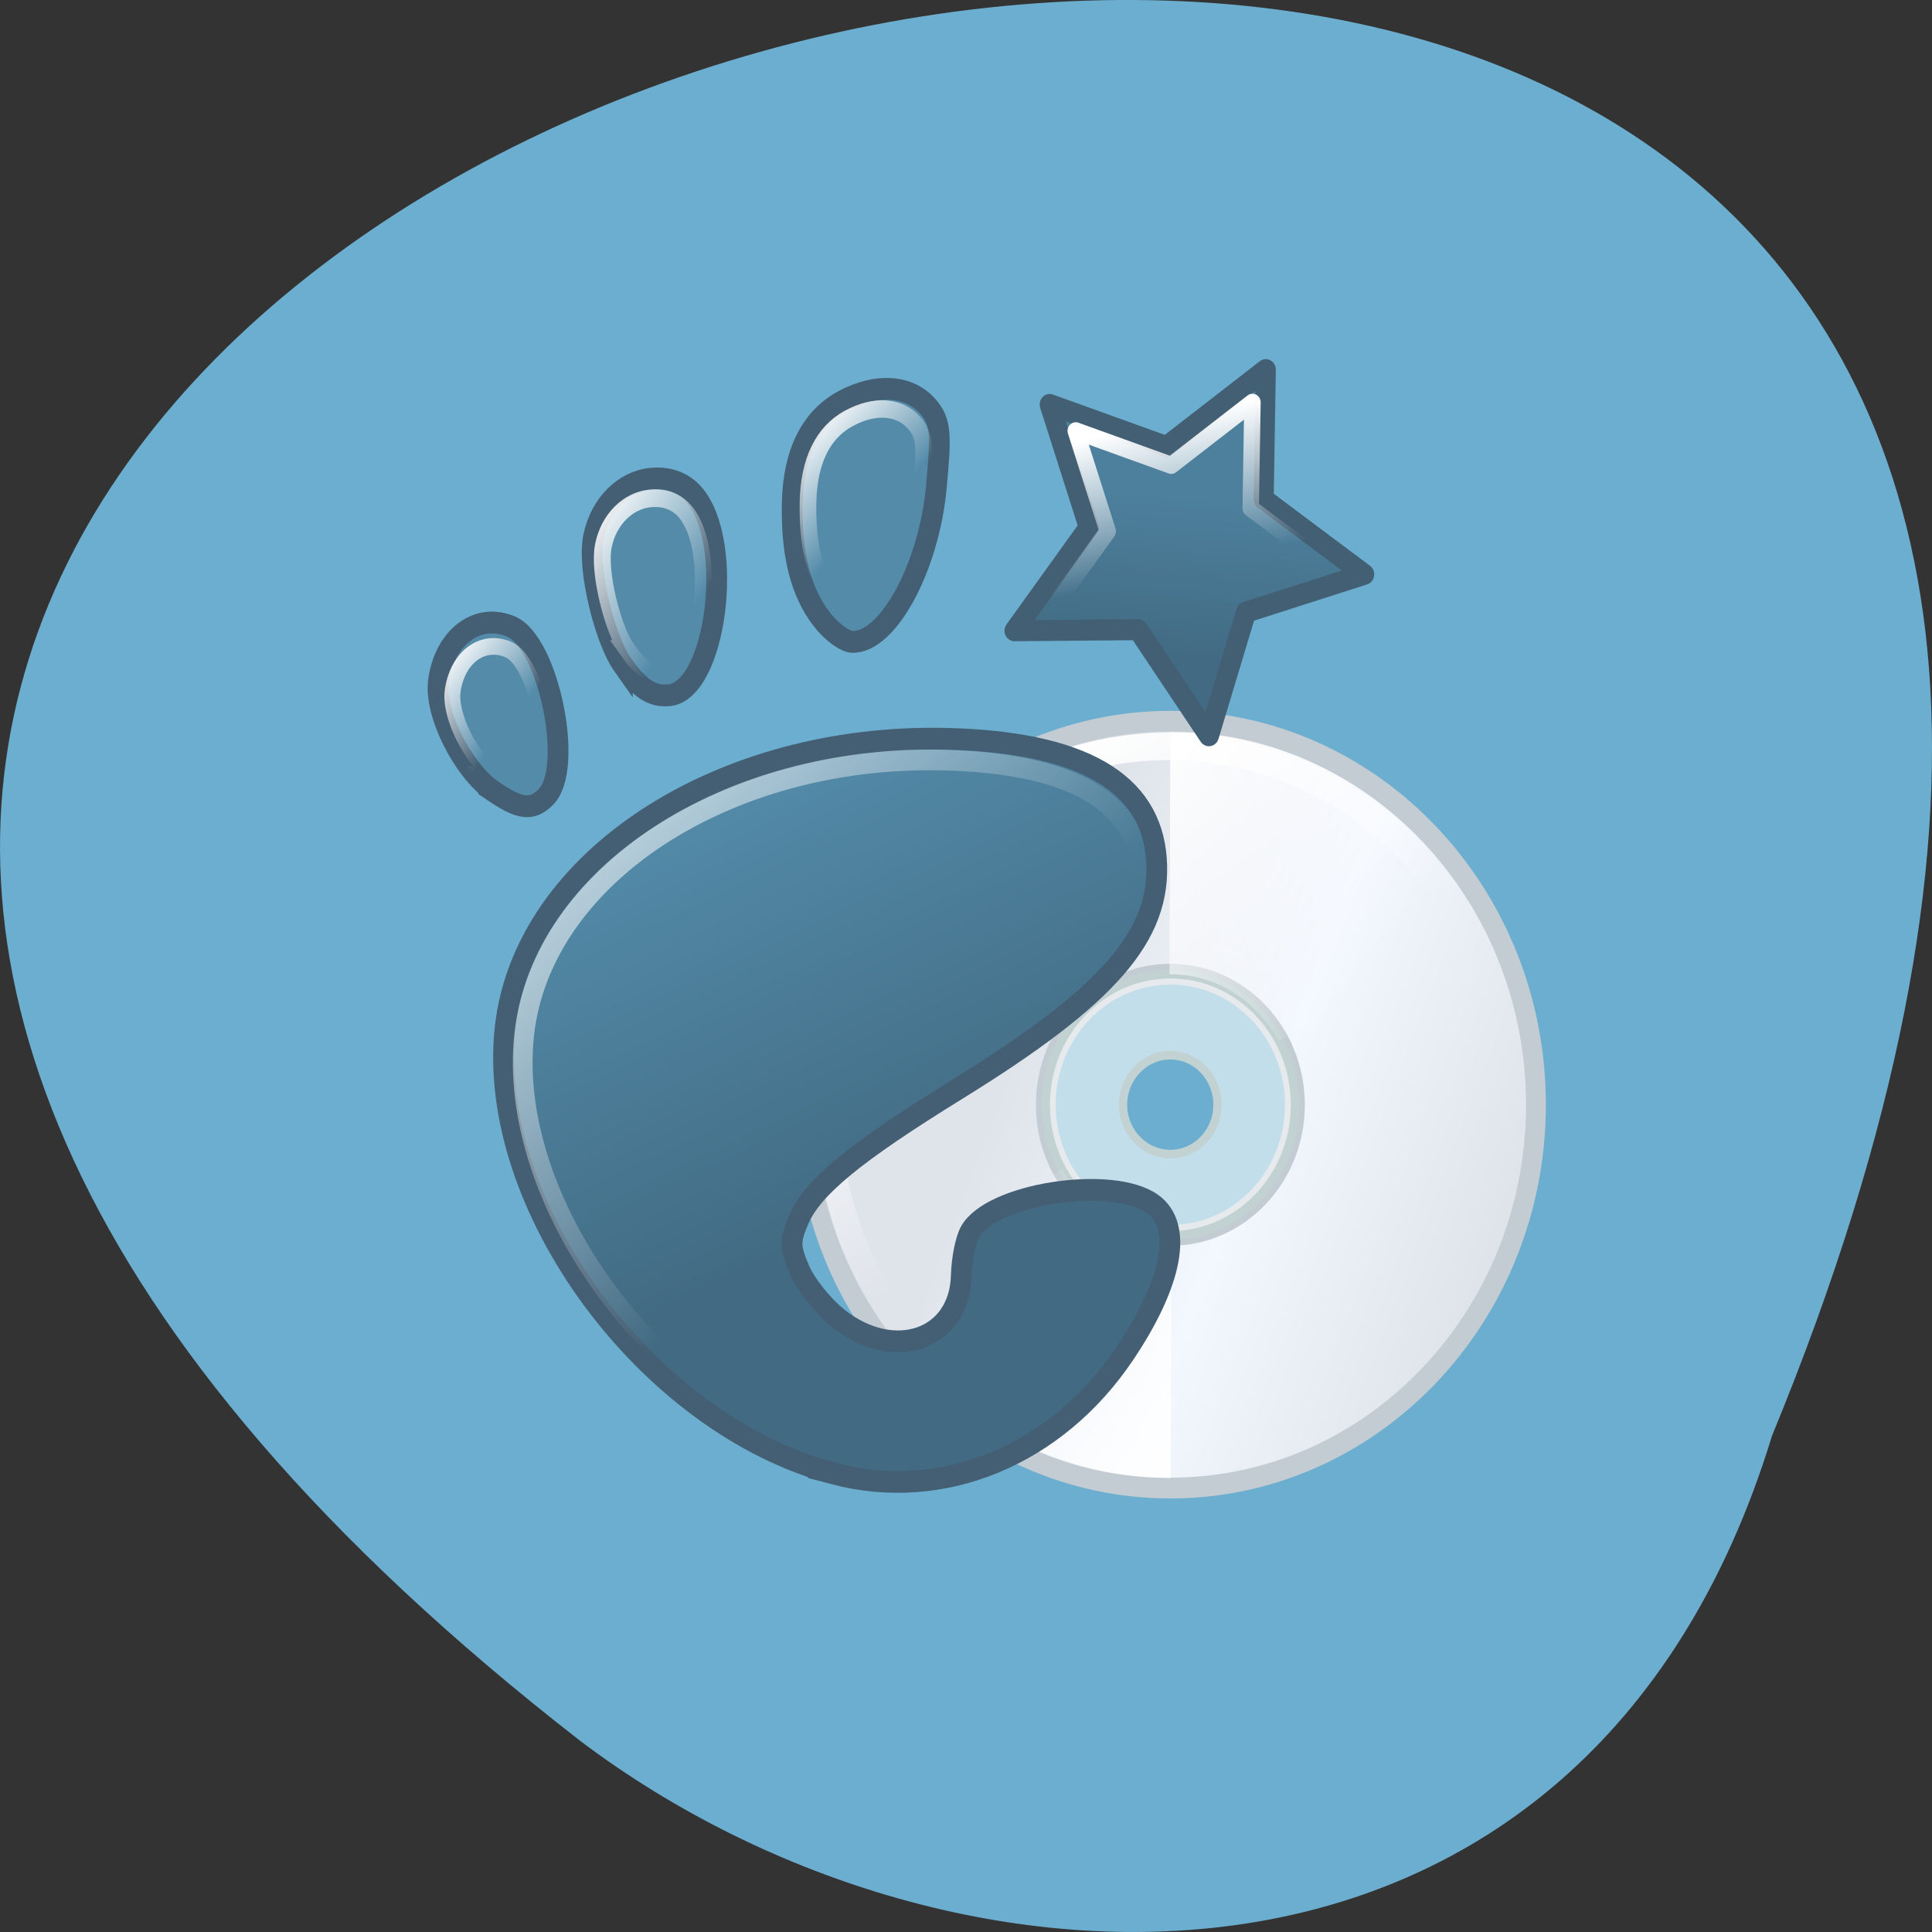 <svg xmlns="http://www.w3.org/2000/svg" xmlns:xlink="http://www.w3.org/1999/xlink" viewBox="0 0 256 256"><rect x="0" y="0" width="256" height="256" fill="#333333" stroke="none"/><defs><clipPath><path d="m 27.643 3.295 l 13.09 13.09 h -11.07 c -0.978 0 -2.01 -1.035 -2.01 -2.01 v -11.07 z"/></clipPath><clipPath><path d="m 47.41 6.348 v -1.75 c 0 -2.054 -1.664 -3.719 -3.719 -3.719 h -39.37 c -2.054 0 -3.719 1.664 -3.719 3.719 v 1.75" transform="matrix(0.996 0 0 0.996 0.105 0.016)"/></clipPath><linearGradient xlink:href="#0" id="7" gradientUnits="userSpaceOnUse" x1="158.51" y1="50.02" x2="168.83" y2="58.33"/><linearGradient xlink:href="#0" id="8" gradientUnits="userSpaceOnUse" x1="237.42" y1="29.47" x2="253.37" y2="41.38"/><linearGradient xlink:href="#0" id="9" gradientUnits="userSpaceOnUse" x1="248.39" y1="-97.28" x2="259.37" y2="-86.03"/><linearGradient id="A" gradientUnits="userSpaceOnUse" x1="92.34" y1="15.193" x2="97.46" y2="33.463"><stop stop-color="#4d809d"/><stop stop-color="#426b83" offset="1"/></linearGradient><linearGradient xlink:href="#0" id="6" gradientUnits="userSpaceOnUse" x1="18.11" y1="23.09" x2="86.25" y2="91.94"/><linearGradient id="5" gradientUnits="userSpaceOnUse" x1="56.38" y1="60.48" x2="81.979" y2="116.39"><stop stop-color="#538ba9"/><stop stop-color="#426b83" offset="1"/></linearGradient><linearGradient id="0"><stop stop-color="#fff"/><stop stop-opacity="0" stop-color="#fff" offset="1"/></linearGradient><linearGradient xlink:href="#0" id="B" gradientUnits="userSpaceOnUse" x1="95.22" y1="10.35" x2="100.29" y2="27.26"/><linearGradient id="1" gradientUnits="userSpaceOnUse" x1="46.928" y1="35.534" x2="119.22" y2="64.17"><stop stop-color="#dfe3ea"/><stop stop-color="#f3f8ff" offset="0.5"/><stop stop-color="#dfe3ea" offset="1"/></linearGradient><linearGradient xlink:href="#0" id="3" gradientUnits="userSpaceOnUse" x1="68.942" y1="111.31" x2="32.392" y2="83.73"/><linearGradient xlink:href="#0" id="4" gradientUnits="userSpaceOnUse" x1="21.97" y1="25.748" x2="50.867" y2="67.32"/><linearGradient xlink:href="#0" id="2" gradientUnits="userSpaceOnUse" x1="55.917" y1="17.16" x2="92.47" y2="44.74"/></defs><path d="m 234.8 190.25 c 135.66 -329.42 -434.9 -174.65 -157.85 40.478 49.706 37.47 133.17 40.36 157.85 -40.478 z" fill="#6caecf" color="#000"/><g transform="matrix(1.237 0 0 1.297 50.658 37.953)"><g transform="matrix(0.708 0 0 0.708 40.23 38.16)"><g stroke-linejoin="round" stroke-linecap="round"><path d="m 62.41 8.844 c -30.543 0 -55.34 24.801 -55.34 55.34 0 30.543 24.801 55.31 55.34 55.31 30.543 0 55.31 -24.77 55.31 -55.31 0 -30.543 -24.77 -55.34 -55.31 -55.34 z m 0 36.5 c 10.402 0 18.844 8.442 18.844 18.844 0 10.402 -8.442 18.844 -18.844 18.844 -10.402 0 -18.844 -8.442 -18.844 -18.844 0 -10.402 8.442 -18.844 18.844 -18.844 z" fill="url(#1)" stroke="#c2ccd2" stroke-width="3"/><path d="m 62.41 45.34 c -10.402 0 -18.844 8.442 -18.844 18.844 0 10.402 8.442 18.844 18.844 18.844 10.402 0 18.844 -8.442 18.844 -18.844 0 -10.402 -8.442 -18.844 -18.844 -18.844 z m 0 11.688 c 3.941 0 7.125 3.215 7.125 7.156 0 3.941 -3.184 7.125 -7.125 7.125 -3.941 0 -7.156 -3.184 -7.156 -7.125 0 -3.941 3.215 -7.156 7.156 -7.156 z" fill="#fff" stroke="#c2d2d2" fill-opacity="0.586" stroke-width="1.25"/></g><g fill-rule="evenodd"><path d="m 62.41,10.438 -0.125,34.906 c 0.042,0 0.082,0 0.125,0 7.05,0 13.144,3.917 16.375,9.656 l 30.656,-17.344 c -5.951,-10.4 -21.458,-27.25 -47.03,-27.22 z" fill="url(#2)"/><path d="m 62.45,118.03 0.125,-34.906 c -0.042,0 -0.082,0 -0.125,0 -7.05,0 -13.144,-3.917 -16.375,-9.656 L 15.419,90.812 c 5.951,10.4 21.458,27.25 47.03,27.22 z" fill="url(#3)"/><path d="m 113 62.25 a 52.5 52.5 0 1 1 -105 0 52.5 52.5 0 1 1 105 0 z" transform="matrix(0.986 0 0 0.986 2.583 2.857)" fill="none" stroke="url(#4)" stroke-linejoin="round" stroke-linecap="round" color="#000" stroke-width="4"/></g></g><g transform="translate(-12.686 0.488)"><g stroke-width="3"><path transform="matrix(0.742 0 0 0.742 15.15 2.606)" d="M 61.853,159.28 C 34.881,152.491 11.543,122.26 14.423,97.84 17.134,74.874 45.295,57.341 78.216,58.122 c 19.434,0.461 29.46,5.973 30.22,16.613 0.743,10.39 -6.807,18.704 -28.708,31.613 -14.912,8.79 -20.94,13.518 -22.939,17.991 -1.307,2.925 -1.291,3.737 0.13,6.932 0.886,1.99 3.37,4.96 5.52,6.599 8.096,6.172 17.612,3.03 17.83,-5.895 0.053,-2.155 0.606,-4.819 1.23,-5.92 3,-5.295 20.584,-7.882 26.377,-3.882 4.411,3.047 2.911,10.739 -4.01,20.579 -9.869,14.03 -26.294,20.489 -42.02,16.532 z M 12.663,65.3 C 8.504,62.623 4.135,54.743 4.789,50.15 c 0.851,-5.97 5.554,-9.452 10.465,-7.497 5.411,2.153 9.19,19.519 5.03,23.478 -2.089,1.99 -3.834,1.613 -7.624,-0.827 z M 31.33,47.86 c -2.422,-3.279 -5.119,-13.01 -4.157,-17.528 0.961,-4.515 4.383,-7.599 8.17,-8.01 3.077,-0.332 5.145,0.837 6.352,2.186 5.959,6.662 3.151,27.05 -3.644,27.617 -2.522,0.21 -4.299,-0.989 -6.721,-4.268 z m 28.766,-6.229 c -3.063,-3.826 -4.399,-8.907 -4.231,-16.09 0.159,-6.802 2.702,-11.607 7.399,-13.981 4.887,-2.47 9.456,-2.049 12.08,0.705 2.094,2.199 1.987,4.127 1.326,11.1 -1.051,11.09 -6.976,21.535 -12.142,21.409 -1.076,-0.026 -3.07,-1.439 -4.432,-3.14 z" fill="url(#5)" stroke="#445f74"/><path transform="matrix(0.704 0 0 0.704 17.741 6.983)" d="M 61.853,159.28 C 34.881,152.491 11.543,122.26 14.423,97.84 17.134,74.874 45.295,57.341 78.216,58.122 c 19.434,0.461 29.46,5.973 30.22,16.613 0.743,10.39 -6.807,18.704 -28.708,31.613 -14.912,8.79 -20.94,13.518 -22.939,17.991 -1.307,2.925 -1.291,3.737 0.13,6.932 0.886,1.99 3.37,4.96 5.52,6.599 8.096,6.172 17.612,3.03 17.83,-5.895 0.053,-2.155 0.606,-4.819 1.23,-5.92 3,-5.295 20.584,-7.882 26.377,-3.882 4.411,3.047 2.911,10.739 -4.01,20.579 -9.869,14.03 -26.294,20.489 -42.02,16.532 z" fill="none" stroke="url(#6)"/></g><g fill="none"><path transform="matrix(0.742 0 0 0.742 -98.28 0.182)" d="m 165.73 66.39 c -3.179 -2.046 -6.519 -8.07 -6.02 -11.583 0.65 -4.563 4.245 -7.225 8 -5.731 4.136 1.646 7.02 14.92 3.847 17.946 -1.597 1.521 -2.931 1.233 -5.828 -0.632 z" stroke="url(#7)" stroke-width="2.293"/><path transform="matrix(0.742 0 0 0.742 -142.82 2.887)" d="m 244.87 45.38 c -1.966 -2.661 -4.155 -10.563 -3.375 -14.228 0.78 -3.664 3.558 -6.168 6.631 -6.5 2.498 -0.269 4.176 0.679 5.156 1.775 4.837 5.408 2.558 21.958 -2.958 22.417 -2.047 0.17 -3.489 -0.803 -5.455 -3.464 z" stroke="url(#8)" stroke-width="2.435"/><path transform="matrix(0.742 0 0 0.742 -125.15 84.91)" d="m 250.55 -72.3 c -2.407 -3.127 -3.457 -7.281 -3.325 -13.156 0.125 -5.561 2.124 -9.489 5.816 -11.429 3.842 -2.02 7.433 -1.675 9.495 0.576 1.646 1.798 1.562 3.374 1.042 9.07 -0.826 9.06 -5.483 17.605 -9.544 17.502 -0.846 -0.021 -2.413 -1.177 -3.484 -2.567 z" stroke="url(#9)" stroke-width="2.405"/></g><g transform="matrix(0.858 0.061 -0.061 0.858 15 -1.352)" fill-rule="evenodd" stroke-linejoin="round" stroke-linecap="round" color="#000"><path d="m 105.57,40.712 -12.557,-8.877 -14.431,5.312 4.562,-14.685 -9.511,-12.08 15.377,-0.199 8.553,-12.78 4.941,14.562 14.797,4.185 -12.323,9.199 0.592,15.366 z" transform="matrix(0.963 0.27 -0.27 0.963 13.179 -20.591)" fill="url(#A)" stroke="#435f74" stroke-width="2.5"/><path d="m 103.19,43.12 -7.927,-9.764 -12.537,0.995 6.836,-10.556 -4.82,-11.616 12.152,3.239 9.558,-8.174 0.674,12.558 10.727,6.564 -11.735,4.522 -2.928,12.231 z" fill="none" stroke="url(#B)" stroke-width="2.045"/></g></g></g></svg>